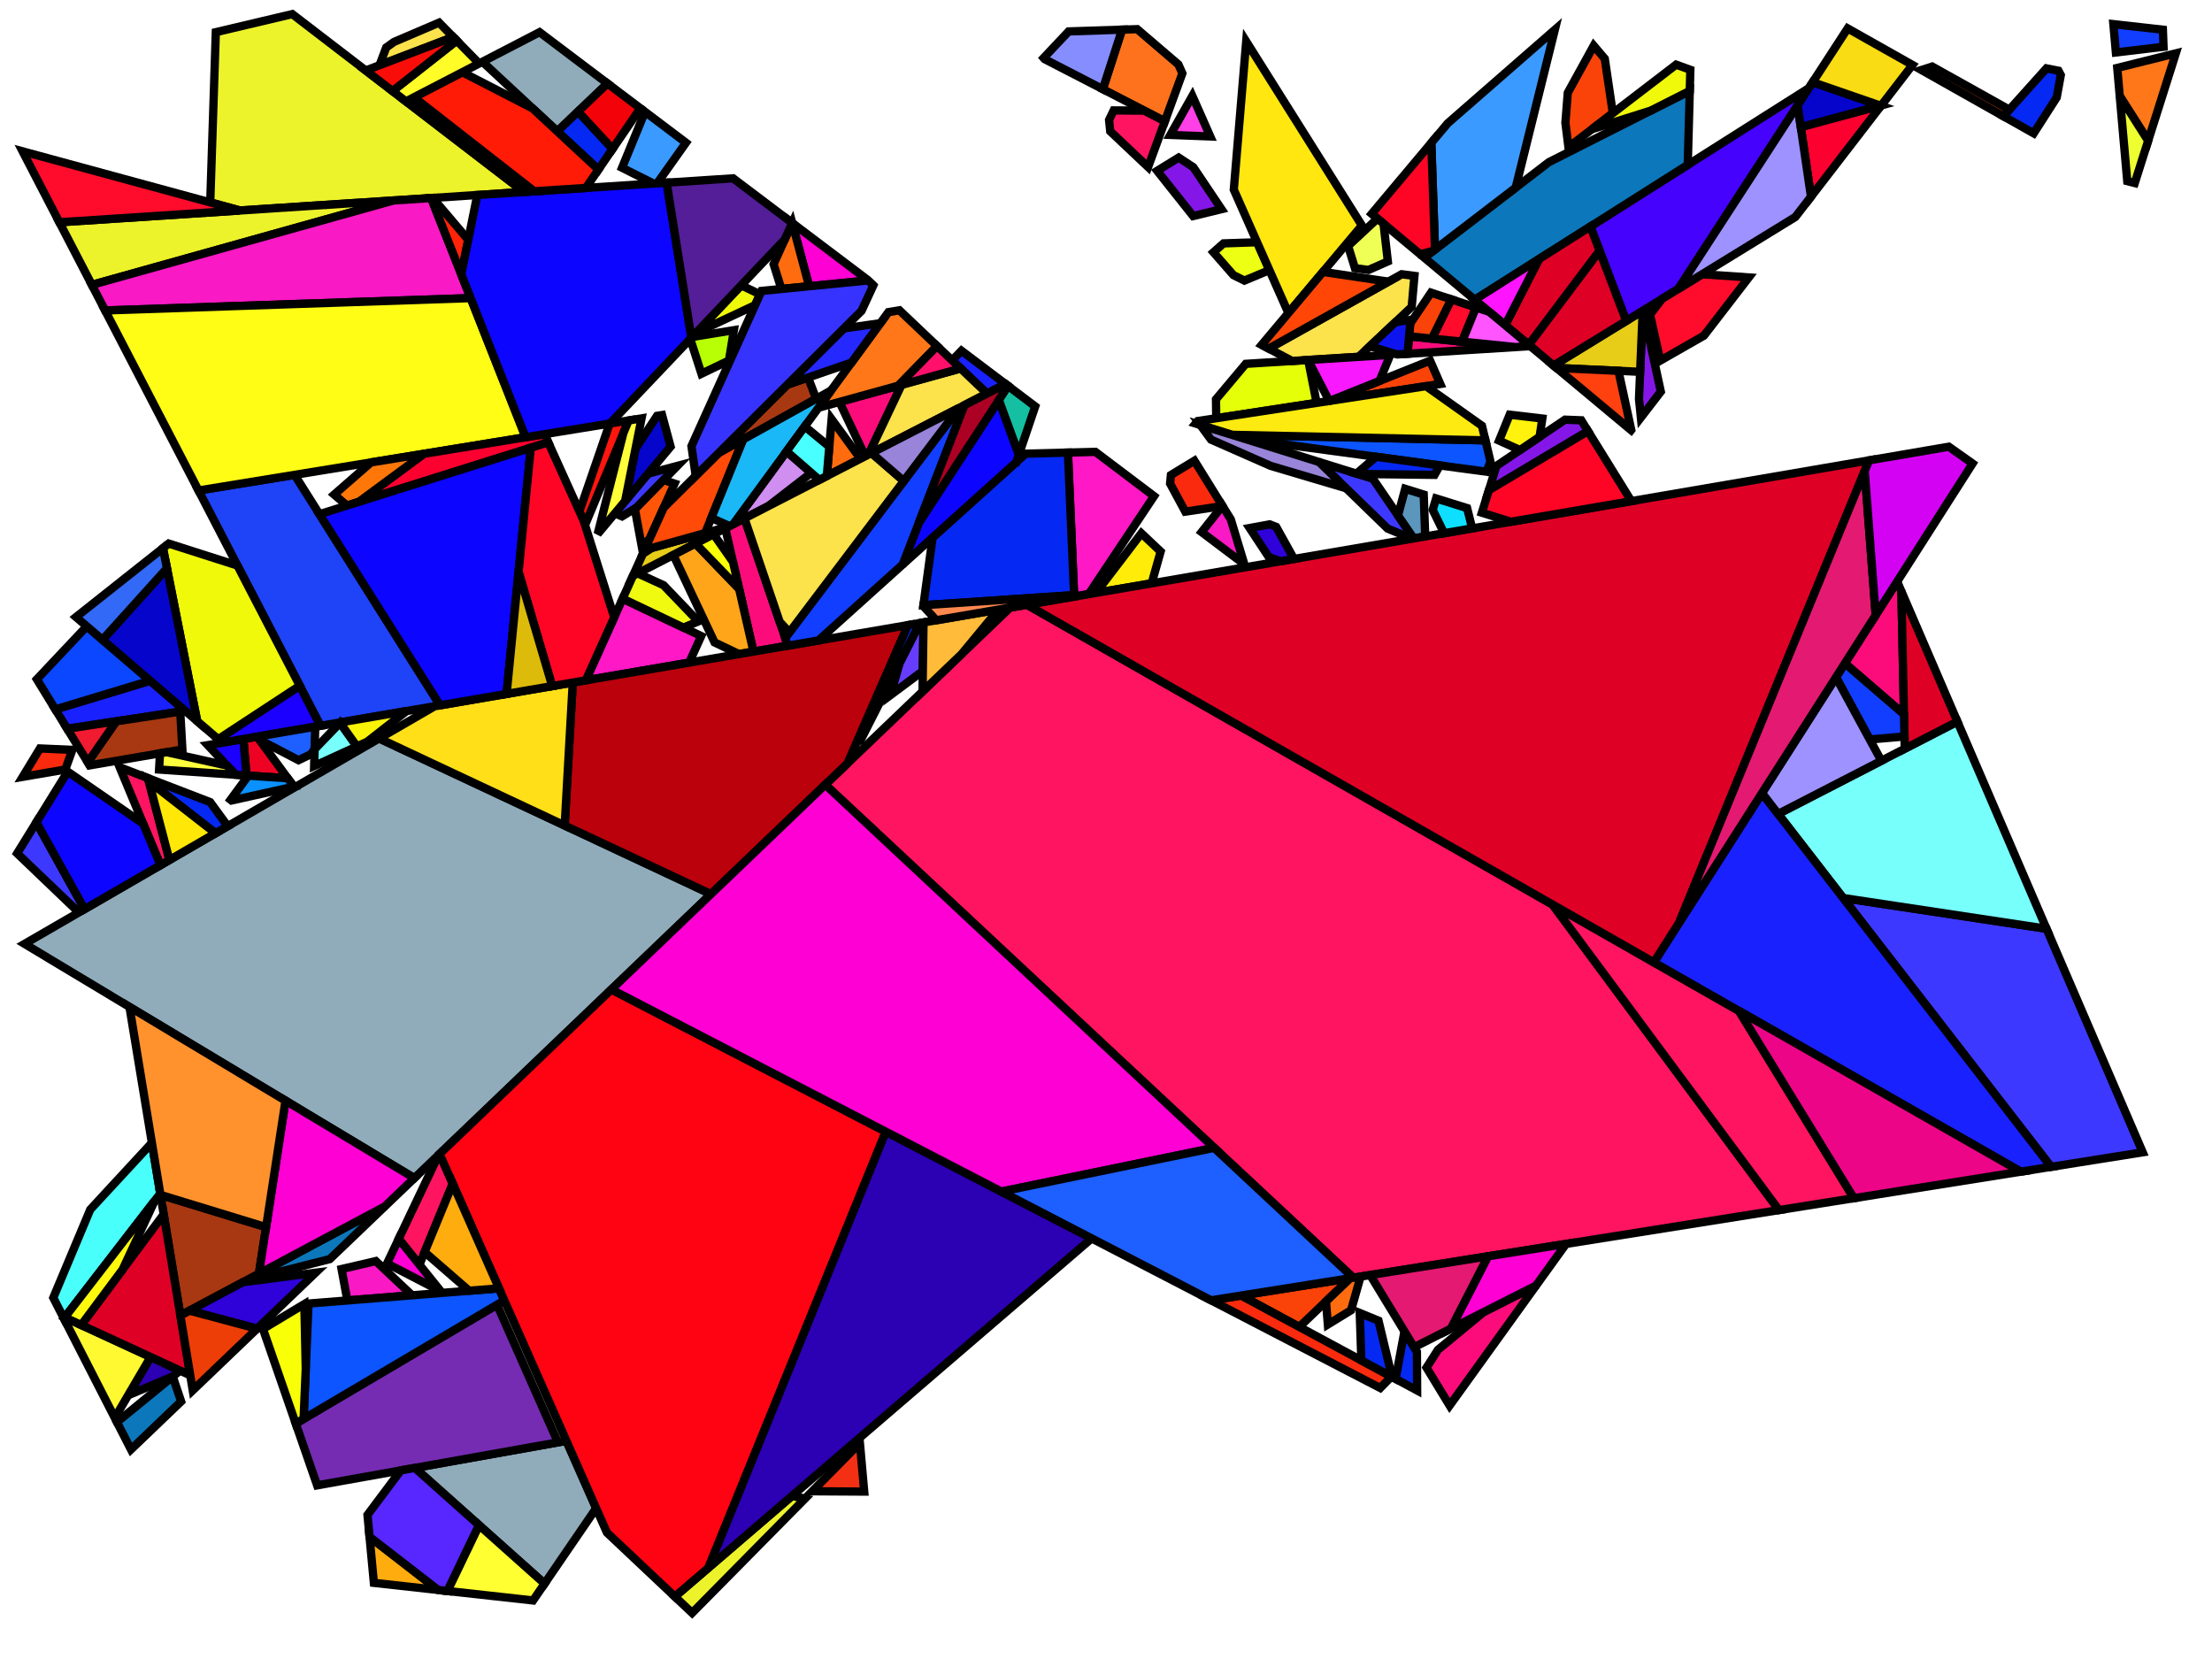 <?xml version="1.0" encoding="iso-8859-1" standalone="no"?>
<!DOCTYPE svg PUBLIC "-//W3C//DTD SVG 1.0//EN" "http://www.w3.org/TR/2001/REC-SVG-20010904/DTD/svg10.dtd">
<svg xmlns="http://www.w3.org/2000/svg" width="800" height="600">
<path style="fill:rgb(0, 0, 0);fill-opacity:0.0;fill-rule:evenodd;stroke:rgb(0, 0, 0);stroke-width:0.0;" d="M 0, 600 L 800, 600 L 800, 0 L 0, 0 z "/>
<path style="fill:rgb(228, 255, 8);fill-opacity:1.0;fill-rule:evenodd;stroke:rgb(0, 0, 0);stroke-width:3.0;" d="M 473.125, 130.279 L 476.188, 145.702 L 439.864, 151.255 L 439.78, 144.412 L 450.544, 131.59 L 473.079, 130.188 z "/>
<path style="fill:rgb(61, 56, 255);fill-opacity:1.0;fill-rule:evenodd;stroke:rgb(0, 0, 0);stroke-width:3.0;" d="M 230.309, 183.492 L 224.97, 186.756 L 222.38, 185.664 L 234.369, 171.309 L 244.967, 168.499 z "/>
<path style="fill:rgb(61, 56, 255);fill-opacity:1.0;fill-rule:evenodd;stroke:rgb(0, 0, 0);stroke-width:3.0;" d="M 740.153, 335.893 L 774.932, 416.741 L 741.794, 422.006 L 666.601, 324.776 z "/>
<path style="fill:rgb(61, 56, 255);fill-opacity:1.0;fill-rule:evenodd;stroke:rgb(0, 0, 0);stroke-width:3.0;" d="M 30.576, 328.802 L 28.521, 329.992 L 6.201, 308.64 L 13.157, 297.383 z "/>
<path style="fill:rgb(61, 56, 255);fill-opacity:1.0;fill-rule:evenodd;stroke:rgb(0, 0, 0);stroke-width:3.0;" d="M 496.519, 173.148 L 511.283, 194.726 L 510.723, 194.822 L 501.895, 191.201 L 477.041, 167.08 z "/>
<path style="fill:rgb(144, 172, 187);fill-opacity:1.0;fill-rule:evenodd;stroke:rgb(0, 0, 0);stroke-width:3.0;" d="M 219.705, 30.184 L 201.558, 47.506 L 174.483, 22.339 L 195.14, 11.636 z "/>
<path style="fill:rgb(144, 172, 187);fill-opacity:1.0;fill-rule:evenodd;stroke:rgb(0, 0, 0);stroke-width:3.0;" d="M 215.612, 545.476 L 196.949, 572.75 L 150.04, 530.884 L 204.843, 521.104 z "/>
<path style="fill:rgb(144, 172, 187);fill-opacity:1.0;fill-rule:evenodd;stroke:rgb(0, 0, 0);stroke-width:3.0;" d="M 257.124, 323.367 L 149.857, 426.08 L 8.889, 341.369 L 137.108, 267.07 z "/>
<path style="fill:rgb(252, 12, 123);fill-opacity:1.0;fill-rule:evenodd;stroke:rgb(0, 0, 0);stroke-width:3.0;" d="M 687.658, 213.861 L 688.61, 258.368 L 667.226, 239.911 L 686.134, 210.32 z "/>
<path style="fill:rgb(252, 12, 123);fill-opacity:1.0;fill-rule:evenodd;stroke:rgb(0, 0, 0);stroke-width:3.0;" d="M 548.156, 125.519 L 509.055, 127.951 L 509.615, 121.634 z "/>
<path style="fill:rgb(252, 12, 123);fill-opacity:1.0;fill-rule:evenodd;stroke:rgb(0, 0, 0);stroke-width:3.0;" d="M 314.114, 164.388 L 312.907, 165.009 L 303.594, 145.365 L 326.078, 139.156 z "/>
<path style="fill:rgb(252, 12, 123);fill-opacity:1.0;fill-rule:evenodd;stroke:rgb(0, 0, 0);stroke-width:3.0;" d="M 524.276, 508.33 L 515.928, 494.617 L 520.06, 488.162 L 536.61, 474.513 L 555.517, 464.952 z "/>
<path style="fill:rgb(252, 12, 123);fill-opacity:1.0;fill-rule:evenodd;stroke:rgb(0, 0, 0);stroke-width:3.0;" d="M 284.917, 233.526 L 272.497, 235.654 L 262.312, 191.051 L 269.249, 187.48 z "/>
<path style="fill:rgb(237, 2, 35);fill-opacity:1.0;fill-rule:evenodd;stroke:rgb(0, 0, 0);stroke-width:3.0;" d="M 104.076, 281.491 L 89.151, 280.471 L 88.016, 267.275 L 92.994, 266.421 z "/>
<path style="fill:rgb(237, 243, 43);fill-opacity:1.0;fill-rule:evenodd;stroke:rgb(0, 0, 0);stroke-width:3.0;" d="M 291.134, 541.996 L 250.322, 583.339 L 244.072, 577.447 L 286.441, 541.031 z "/>
<path style="fill:rgb(237, 243, 43);fill-opacity:1.0;fill-rule:evenodd;stroke:rgb(0, 0, 0);stroke-width:3.0;" d="M 189.518, 69.425 L 86.771, 76.124 L 76.036, 73.203 L 78.053, 11.634 L 105.703, 5.099 z "/>
<path style="fill:rgb(237, 243, 43);fill-opacity:1.0;fill-rule:evenodd;stroke:rgb(0, 0, 0);stroke-width:3.0;" d="M 33.215, 103.022 L 21.469, 80.381 L 142.313, 72.503 z "/>
<path style="fill:rgb(27, 0, 255);fill-opacity:1.0;fill-rule:evenodd;stroke:rgb(0, 0, 0);stroke-width:3.0;" d="M 89.151, 280.471 L 85.218, 280.202 L 75.145, 269.481 L 88.016, 267.275 z "/>
<path style="fill:rgb(27, 0, 255);fill-opacity:1.0;fill-rule:evenodd;stroke:rgb(0, 0, 0);stroke-width:3.0;" d="M 115.942, 262.488 L 80.373, 268.585 L 78.926, 267.342 L 108.425, 247.998 z "/>
<path style="fill:rgb(132, 23, 231);fill-opacity:1.0;fill-rule:evenodd;stroke:rgb(0, 0, 0);stroke-width:3.0;" d="M 571.895, 152.01 L 574.319, 155.925 L 538.48, 177.279 L 541.216, 168.499 L 566.022, 151.777 z "/>
<path style="fill:rgb(132, 23, 231);fill-opacity:1.0;fill-rule:evenodd;stroke:rgb(0, 0, 0);stroke-width:3.0;" d="M 431.567, 60.465 L 441.761, 75.65 L 431.517, 78.139 L 418.514, 61.775 L 426.28, 56.996 z "/>
<path style="fill:rgb(132, 23, 231);fill-opacity:1.0;fill-rule:evenodd;stroke:rgb(0, 0, 0);stroke-width:3.0;" d="M 600.654, 141.637 L 593.449, 150.99 L 592.764, 144.261 L 594.106, 112.386 L 594.281, 112.279 z "/>
<path style="fill:rgb(31, 67, 246);fill-opacity:1.0;fill-rule:evenodd;stroke:rgb(0, 0, 0);stroke-width:3.0;" d="M 159.141, 255.084 L 115.942, 262.488 L 71.796, 177.391 L 106.546, 171.735 z "/>
<path style="fill:rgb(255, 119, 24);fill-opacity:1.0;fill-rule:evenodd;stroke:rgb(0, 0, 0);stroke-width:3.0;" d="M 338.891, 125.146 L 324.878, 139.488 L 296.007, 147.46 L 321.31, 112.886 L 325.289, 112.221 z "/>
<path style="fill:rgb(255, 119, 24);fill-opacity:1.0;fill-rule:evenodd;stroke:rgb(0, 0, 0);stroke-width:3.0;" d="M 776.907, 50.91 L 766.633, 34.743 L 765.733, 24.565 L 786.912, 19.293 z "/>
<path style="fill:rgb(249, 67, 9);fill-opacity:1.0;fill-rule:evenodd;stroke:rgb(0, 0, 0);stroke-width:3.0;" d="M 520.892, 138.868 L 480.946, 144.975 L 517.21, 130.436 z "/>
<path style="fill:rgb(249, 67, 9);fill-opacity:1.0;fill-rule:evenodd;stroke:rgb(0, 0, 0);stroke-width:3.0;" d="M 580.39, 21.233 L 583.295, 40.932 L 567.254, 53.228 L 566.149, 44.41 L 567.01, 33.558 L 576.387, 16.526 z "/>
<path style="fill:rgb(249, 67, 9);fill-opacity:1.0;fill-rule:evenodd;stroke:rgb(0, 0, 0);stroke-width:3.0;" d="M 524.912, 108.274 L 517.915, 122.471 L 509.615, 121.634 L 510.024, 117.025 L 517.549, 105.842 z "/>
<path style="fill:rgb(249, 67, 9);fill-opacity:1.0;fill-rule:evenodd;stroke:rgb(0, 0, 0);stroke-width:3.0;" d="M 469.908, 479.901 L 448.859, 468.549 L 488.34, 462.276 z "/>
<path style="fill:rgb(249, 25, 197);fill-opacity:1.0;fill-rule:evenodd;stroke:rgb(0, 0, 0);stroke-width:3.0;" d="M 170.225, 107.814 L 38.02, 112.285 L 33.215, 103.022 L 142.313, 72.503 L 155.924, 71.615 z "/>
<path style="fill:rgb(249, 25, 197);fill-opacity:1.0;fill-rule:evenodd;stroke:rgb(0, 0, 0);stroke-width:3.0;" d="M 149.034, 468.456 L 125.623, 470.327 L 123.533, 458.97 L 135.909, 456.081 z "/>
<path style="fill:rgb(249, 25, 197);fill-opacity:1.0;fill-rule:evenodd;stroke:rgb(0, 0, 0);stroke-width:3.0;" d="M 445.143, 187.855 L 450.052, 204.111 L 434.585, 192.432 L 442.095, 182.944 z "/>
<path style="fill:rgb(231, 204, 24);fill-opacity:1.0;fill-rule:evenodd;stroke:rgb(0, 0, 0);stroke-width:3.0;" d="M 228.917, 208.24 L 232.512, 200.274 L 235.711, 198.176 L 263.547, 190.415 z "/>
<path style="fill:rgb(231, 204, 24);fill-opacity:1.0;fill-rule:evenodd;stroke:rgb(0, 0, 0);stroke-width:3.0;" d="M 593.176, 134.477 L 562.933, 133.077 L 561.867, 132.187 L 594.106, 112.386 z "/>
<path style="fill:rgb(255, 243, 13);fill-opacity:1.0;fill-rule:evenodd;stroke:rgb(0, 0, 0);stroke-width:3.0;" d="M 557.8, 151.371 L 556.818, 157.981 L 549.723, 162.764 L 542.169, 159.349 L 545.996, 149.982 z "/>
<path style="fill:rgb(255, 237, 9);fill-opacity:1.0;fill-rule:evenodd;stroke:rgb(0, 0, 0);stroke-width:3.0;" d="M 419.768, 199.465 L 416.51, 210.97 L 396.37, 214.422 L 412.79, 192.881 z "/>
<path style="fill:rgb(69, 2, 252);fill-opacity:1.0;fill-rule:evenodd;stroke:rgb(0, 0, 0);stroke-width:3.0;" d="M 607.002, 104.466 L 588.14, 116.05 L 575.189, 81.921 L 654.185, 31.88 z "/>
<path style="fill:rgb(255, 65, 15);fill-opacity:1.0;fill-rule:evenodd;stroke:rgb(0, 0, 0);stroke-width:3.0;" d="M 585.326, 134.114 L 589.968, 155.508 L 589.913, 155.579 L 562.933, 133.077 z "/>
<path style="fill:rgb(255, 24, 197);fill-opacity:1.0;fill-rule:evenodd;stroke:rgb(0, 0, 0);stroke-width:3.0;" d="M 417.372, 179.435 L 393.731, 214.875 L 388.489, 215.773 L 386.235, 163.683 L 396.169, 163.426 z "/>
<path style="fill:rgb(255, 24, 197);fill-opacity:1.0;fill-rule:evenodd;stroke:rgb(0, 0, 0);stroke-width:3.0;" d="M 253.6, 230.039 L 249.245, 239.64 L 211.85, 246.049 L 225.183, 216.51 z "/>
<path style="fill:rgb(255, 252, 21);fill-opacity:1.0;fill-rule:evenodd;stroke:rgb(0, 0, 0);stroke-width:3.0;" d="M 190.104, 158.135 L 71.796, 177.391 L 38.02, 112.285 L 170.225, 107.814 z "/>
<path style="fill:rgb(12, 119, 187);fill-opacity:1.0;fill-rule:evenodd;stroke:rgb(0, 0, 0);stroke-width:3.0;" d="M 119.268, 455.371 L 89.242, 462.974 L 139.146, 436.337 z "/>
<path style="fill:rgb(12, 119, 187);fill-opacity:1.0;fill-rule:evenodd;stroke:rgb(0, 0, 0);stroke-width:3.0;" d="M 65.504, 506.854 L 47.365, 524.223 L 42.3, 514.331 L 62.476, 497.841 z "/>
<path style="fill:rgb(12, 119, 187);fill-opacity:1.0;fill-rule:evenodd;stroke:rgb(0, 0, 0);stroke-width:3.0;" d="M 610.394, 59.62 L 533.364, 108.415 L 515.116, 93.195 L 560.221, 58.62 L 611.125, 32.867 z "/>
<path style="fill:rgb(117, 44, 179);fill-opacity:1.0;fill-rule:evenodd;stroke:rgb(0, 0, 0);stroke-width:3.0;" d="M 201.808, 521.646 L 114.697, 537.192 L 106.954, 514.84 L 179.766, 471.869 z "/>
<path style="fill:rgb(255, 165, 26);fill-opacity:1.0;fill-rule:evenodd;stroke:rgb(0, 0, 0);stroke-width:3.0;" d="M 267.317, 212.97 L 272.497, 235.654 L 267.274, 236.55 L 258.44, 232.344 L 243.526, 200.72 L 251.55, 196.59 z "/>
<path style="fill:rgb(12, 85, 255);fill-opacity:1.0;fill-rule:evenodd;stroke:rgb(0, 0, 0);stroke-width:3.0;" d="M 537.225, 159.26 L 539.055, 166.969 L 537.572, 170.599 L 450.604, 158.846 L 445.51, 157.259 z "/>
<path style="fill:rgb(12, 85, 255);fill-opacity:1.0;fill-rule:evenodd;stroke:rgb(0, 0, 0);stroke-width:3.0;" d="M 182.401, 470.314 L 109.801, 513.16 L 111.579, 471.45 L 180.469, 465.944 z "/>
<path style="fill:rgb(255, 85, 9);fill-opacity:1.0;fill-rule:evenodd;stroke:rgb(0, 0, 0);stroke-width:3.0;" d="M 243.965, 174.901 L 234.904, 194.975 L 232.049, 197.339 L 229.628, 184.189 L 239.976, 173.604 z "/>
<path style="fill:rgb(119, 255, 252);fill-opacity:1.0;fill-rule:evenodd;stroke:rgb(0, 0, 0);stroke-width:3.0;" d="M 740.153, 335.893 L 666.601, 324.776 L 643.088, 294.372 L 707.925, 260.975 z "/>
<path style="fill:rgb(119, 255, 252);fill-opacity:1.0;fill-rule:evenodd;stroke:rgb(0, 0, 0);stroke-width:3.0;" d="M 129.086, 269.96 L 113.615, 277.031 L 113.784, 270.974 L 122.998, 261.399 z "/>
<path style="fill:rgb(249, 243, 7);fill-opacity:1.0;fill-rule:evenodd;stroke:rgb(0, 0, 0);stroke-width:3.0;" d="M 132.766, 268.278 L 129.086, 269.96 L 122.998, 261.399 L 123.137, 261.255 L 147.052, 257.156 z "/>
<path style="fill:rgb(255, 20, 97);fill-opacity:1.0;fill-rule:evenodd;stroke:rgb(0, 0, 0);stroke-width:3.0;" d="M 561.517, 327.158 L 643.388, 437.642 L 489.414, 462.106 L 298.461, 283.784 L 365.343, 219.74 L 371.403, 218.702 z "/>
<path style="fill:rgb(255, 20, 97);fill-opacity:1.0;fill-rule:evenodd;stroke:rgb(0, 0, 0);stroke-width:3.0;" d="M 163.744, 428.092 L 151.694, 457.391 L 144.2, 448.066 L 158.605, 417.704 L 158.99, 417.335 z "/>
<path style="fill:rgb(255, 20, 97);fill-opacity:1.0;fill-rule:evenodd;stroke:rgb(0, 0, 0);stroke-width:3.0;" d="M 628.943, 365.623 L 670.477, 433.338 L 643.388, 437.642 L 561.517, 327.158 z "/>
<path style="fill:rgb(255, 20, 97);fill-opacity:1.0;fill-rule:evenodd;stroke:rgb(0, 0, 0);stroke-width:3.0;" d="M 413.906, 40.015 L 421.293, 43.826 L 415.227, 60.416 L 401.537, 47.49 L 401.113, 43.377 L 402.774, 39.931 z "/>
<path style="fill:rgb(255, 20, 97);fill-opacity:1.0;fill-rule:evenodd;stroke:rgb(0, 0, 0);stroke-width:3.0;" d="M 53.528, 281.431 L 61.266, 311.018 L 58.044, 312.885 L 43.265, 277.474 z "/>
<path style="fill:rgb(249, 42, 13);fill-opacity:1.0;fill-rule:evenodd;stroke:rgb(0, 0, 0);stroke-width:3.0;" d="M 501.99, 497.203 L 502.149, 498.955 L 499.182, 501.983 L 438.008, 470.273 L 448.859, 468.549 z "/>
<path style="fill:rgb(249, 42, 13);fill-opacity:1.0;fill-rule:evenodd;stroke:rgb(0, 0, 0);stroke-width:3.0;" d="M 442.095, 182.944 L 442.022, 183.037 L 428.675, 185.041 L 423.182, 174.875 L 423.476, 171.792 L 431.972, 166.63 z "/>
<path style="fill:rgb(249, 42, 13);fill-opacity:1.0;fill-rule:evenodd;stroke:rgb(0, 0, 0);stroke-width:3.0;" d="M 26.167, 271.208 L 23.61, 278.314 L 8.207, 280.954 L 14.451, 270.685 z "/>
<path style="fill:rgb(25, 33, 255);fill-opacity:1.0;fill-rule:evenodd;stroke:rgb(0, 0, 0);stroke-width:3.0;" d="M 741.794, 422.006 L 730.831, 423.748 L 598.129, 348.044 L 637.249, 286.822 z "/>
<path style="fill:rgb(25, 33, 255);fill-opacity:1.0;fill-rule:evenodd;stroke:rgb(0, 0, 0);stroke-width:3.0;" d="M 363.665, 138.883 L 356.973, 142.327 L 344.35, 130.333 L 347.725, 126.848 z "/>
<path style="fill:rgb(25, 33, 255);fill-opacity:1.0;fill-rule:evenodd;stroke:rgb(0, 0, 0);stroke-width:3.0;" d="M 66.985, 257.085 L 24.31, 263.561 L 20.011, 256.551 L 54.302, 246.192 z "/>
<path style="fill:rgb(6, 40, 243);fill-opacity:1.0;fill-rule:evenodd;stroke:rgb(0, 0, 0);stroke-width:3.0;" d="M 520.749, 168.326 L 518.834, 171.736 L 490.926, 171.406 L 490.589, 171.301 L 497.66, 165.205 z "/>
<path style="fill:rgb(6, 40, 243);fill-opacity:1.0;fill-rule:evenodd;stroke:rgb(0, 0, 0);stroke-width:3.0;" d="M 512.445, 488.896 L 512.53, 502.888 L 504.739, 498.686 L 507.945, 481.505 z "/>
<path style="fill:rgb(6, 40, 243);fill-opacity:1.0;fill-rule:evenodd;stroke:rgb(0, 0, 0);stroke-width:3.0;" d="M 744.465, 25.578 L 745.313, 27.151 L 743.841, 35.229 L 735.514, 48.219 L 724.574, 42.049 L 740.135, 24.724 z "/>
<path style="fill:rgb(6, 40, 243);fill-opacity:1.0;fill-rule:evenodd;stroke:rgb(0, 0, 0);stroke-width:3.0;" d="M 498.546, 477.639 L 503.44, 497.985 L 492.356, 492.007 L 491.773, 474.857 z "/>
<path style="fill:rgb(6, 40, 243);fill-opacity:1.0;fill-rule:evenodd;stroke:rgb(0, 0, 0);stroke-width:3.0;" d="M 221.539, 53.85 L 216.428, 61.329 L 201.558, 47.506 L 209.052, 40.353 z "/>
<path style="fill:rgb(6, 40, 243);fill-opacity:1.0;fill-rule:evenodd;stroke:rgb(0, 0, 0);stroke-width:3.0;" d="M 76.003, 290.095 L 82.365, 298.792 L 77.953, 301.348 L 53.823, 282.559 L 53.528, 281.431 z "/>
<path style="fill:rgb(6, 40, 243);fill-opacity:1.0;fill-rule:evenodd;stroke:rgb(0, 0, 0);stroke-width:3.0;" d="M 388.466, 215.241 L 333.965, 218.878 L 337.289, 194.409 L 370.952, 164.078 L 386.235, 163.683 z "/>
<path style="fill:rgb(6, 40, 243);fill-opacity:1.0;fill-rule:evenodd;stroke:rgb(0, 0, 0);stroke-width:3.0;" d="M 311.199, 267.815 L 309.937, 268.193 L 328.328, 226.085 L 332.751, 225.327 z "/>
<path style="fill:rgb(187, 1, 11);fill-opacity:1.0;fill-rule:evenodd;stroke:rgb(0, 0, 0);stroke-width:3.0;" d="M 306.483, 276.102 L 257.124, 323.367 L 204.222, 298.551 L 207.147, 246.856 L 328.328, 226.085 z "/>
<path style="fill:rgb(255, 223, 24);fill-opacity:1.0;fill-rule:evenodd;stroke:rgb(0, 0, 0);stroke-width:3.0;" d="M 204.222, 298.551 L 137.108, 267.07 L 157.227, 255.412 L 207.147, 246.856 z "/>
<path style="fill:rgb(252, 0, 48);fill-opacity:1.0;fill-rule:evenodd;stroke:rgb(0, 0, 0);stroke-width:3.0;" d="M 680.28, 38.28 L 654.967, 71.137 L 651.276, 45.952 L 680.056, 38.202 z "/>
<path style="fill:rgb(252, 0, 48);fill-opacity:1.0;fill-rule:evenodd;stroke:rgb(0, 0, 0);stroke-width:3.0;" d="M 198.277, 159.962 L 129.775, 181.489 L 153.314, 164.123 L 196.95, 157.021 z "/>
<path style="fill:rgb(255, 119, 9);fill-opacity:1.0;fill-rule:evenodd;stroke:rgb(0, 0, 0);stroke-width:3.0;" d="M 129.775, 181.489 L 125.501, 182.832 L 120.851, 178.873 L 134.173, 167.238 L 153.314, 164.123 z "/>
<path style="fill:rgb(237, 255, 48);fill-opacity:1.0;fill-rule:evenodd;stroke:rgb(0, 0, 0);stroke-width:3.0;" d="M 776.907, 50.91 L 772.068, 66.203 L 769.353, 65.512 L 766.633, 34.743 z "/>
<path style="fill:rgb(255, 35, 9);fill-opacity:1.0;fill-rule:evenodd;stroke:rgb(0, 0, 0);stroke-width:3.0;" d="M 169.35, 86.728 L 166.83, 99.22 L 155.924, 71.615 L 156.482, 71.579 z "/>
<path style="fill:rgb(240, 249, 10);fill-opacity:1.0;fill-rule:evenodd;stroke:rgb(0, 0, 0);stroke-width:3.0;" d="M 85.875, 204.531 L 108.425, 247.998 L 78.926, 267.342 L 71.322, 260.811 L 58.935, 198.247 L 61.029, 196.589 z "/>
<path style="fill:rgb(240, 249, 10);fill-opacity:1.0;fill-rule:evenodd;stroke:rgb(0, 0, 0);stroke-width:3.0;" d="M 611.333, 25.247 L 611.125, 32.867 L 597.029, 39.998 L 575.736, 46.726 L 606.186, 23.385 z "/>
<path style="fill:rgb(240, 249, 10);fill-opacity:1.0;fill-rule:evenodd;stroke:rgb(0, 0, 0);stroke-width:3.0;" d="M 274.867, 106.442 L 273.1, 110.355 L 254.958, 118.873 L 253.117, 118.935 L 268.065, 103.193 z "/>
<path style="fill:rgb(10, 71, 255);fill-opacity:1.0;fill-rule:evenodd;stroke:rgb(0, 0, 0);stroke-width:3.0;" d="M 54.302, 246.192 L 20.011, 256.551 L 13.332, 245.662 L 31.387, 226.509 z "/>
<path style="fill:rgb(72, 255, 252);fill-opacity:1.0;fill-rule:evenodd;stroke:rgb(0, 0, 0);stroke-width:3.0;" d="M 57.962, 431.681 L 23.109, 476.85 L 19.27, 469.351 L 32.66, 437.428 L 54.934, 413.324 z "/>
<path style="fill:rgb(44, 0, 179);fill-opacity:1.0;fill-rule:evenodd;stroke:rgb(0, 0, 0);stroke-width:3.0;" d="M 65.104, 495.693 L 62.518, 497.806 L 46.338, 504.622 L 54.464, 490.781 z "/>
<path style="fill:rgb(44, 0, 179);fill-opacity:1.0;fill-rule:evenodd;stroke:rgb(0, 0, 0);stroke-width:3.0;" d="M 394.816, 447.884 L 256.113, 567.097 L 320.322, 409.269 z "/>
<path style="fill:rgb(255, 3, 19);fill-opacity:1.0;fill-rule:evenodd;stroke:rgb(0, 0, 0);stroke-width:3.0;" d="M 320.322, 409.269 L 256.113, 567.097 L 244.072, 577.447 L 219.504, 554.284 L 158.99, 417.335 L 221.117, 357.845 z "/>
<path style="fill:rgb(255, 249, 50);fill-opacity:1.0;fill-rule:evenodd;stroke:rgb(0, 0, 0);stroke-width:3.0;" d="M 54.464, 490.781 L 41.526, 512.819 L 23.109, 476.85 L 23.418, 476.449 z "/>
<path style="fill:rgb(91, 150, 189);fill-opacity:1.0;fill-rule:evenodd;stroke:rgb(0, 0, 0);stroke-width:3.0;" d="M 514.907, 178.875 L 515.451, 194.012 L 511.283, 194.726 L 505.611, 186.436 L 508.2, 176.786 z "/>
<path style="fill:rgb(168, 56, 17);fill-opacity:1.0;fill-rule:evenodd;stroke:rgb(0, 0, 0);stroke-width:3.0;" d="M 292.618, 137.519 L 295.187, 144.216 L 259.853, 163.888 L 284.744, 139.123 L 291.619, 136.757 z "/>
<path style="fill:rgb(168, 56, 17);fill-opacity:1.0;fill-rule:evenodd;stroke:rgb(0, 0, 0);stroke-width:3.0;" d="M 96.236, 443.823 L 93.657, 460.617 L 65.239, 475.786 L 58.04, 432.151 z "/>
<path style="fill:rgb(168, 56, 17);fill-opacity:1.0;fill-rule:evenodd;stroke:rgb(0, 0, 0);stroke-width:3.0;" d="M 65.961, 271.055 L 32.432, 276.802 L 31.752, 275.692 L 42.041, 260.87 L 65.185, 257.358 z "/>
<path style="fill:rgb(240, 26, 49);fill-opacity:1.0;fill-rule:evenodd;stroke:rgb(0, 0, 0);stroke-width:3.0;" d="M 31.752, 275.692 L 24.31, 263.561 L 42.041, 260.87 z "/>
<path style="fill:rgb(252, 234, 16);fill-opacity:1.0;fill-rule:evenodd;stroke:rgb(0, 0, 0);stroke-width:3.0;" d="M 535.975, 153.997 L 537.225, 159.26 L 445.51, 157.259 L 432.417, 153.181 L 433.176, 152.277 L 515.739, 139.656 z "/>
<path style="fill:rgb(12, 5, 255);fill-opacity:1.0;fill-rule:evenodd;stroke:rgb(0, 0, 0);stroke-width:3.0;" d="M 250.052, 122.162 L 220.607, 153.17 L 190.104, 158.135 L 166.83, 99.22 L 172.618, 70.527 L 241.101, 66.063 z "/>
<path style="fill:rgb(12, 5, 255);fill-opacity:1.0;fill-rule:evenodd;stroke:rgb(0, 0, 0);stroke-width:3.0;" d="M 368.486, 164.424 L 367.571, 167.124 L 326.46, 204.166 L 332.302, 189.091 L 361.256, 144.682 z "/>
<path style="fill:rgb(12, 5, 255);fill-opacity:1.0;fill-rule:evenodd;stroke:rgb(0, 0, 0);stroke-width:3.0;" d="M 51.795, 297.912 L 58.044, 312.885 L 30.576, 328.802 L 13.157, 297.383 L 24.472, 279.072 z "/>
<path style="fill:rgb(12, 5, 255);fill-opacity:1.0;fill-rule:evenodd;stroke:rgb(0, 0, 0);stroke-width:3.0;" d="M 183.22, 250.957 L 159.141, 255.084 L 115.527, 185.967 L 191.964, 161.946 z "/>
<path style="fill:rgb(255, 0, 212);fill-opacity:1.0;fill-rule:evenodd;stroke:rgb(0, 0, 0);stroke-width:3.0;" d="M 313.427, 100.951 L 313.935, 101.433 L 292.638, 103.526 L 286.517, 80.632 L 286.517, 80.632 z "/>
<path style="fill:rgb(255, 0, 212);fill-opacity:1.0;fill-rule:evenodd;stroke:rgb(0, 0, 0);stroke-width:3.0;" d="M 149.857, 426.08 L 139.146, 436.337 L 93.657, 460.617 L 103.261, 398.079 z "/>
<path style="fill:rgb(255, 0, 212);fill-opacity:1.0;fill-rule:evenodd;stroke:rgb(0, 0, 0);stroke-width:3.0;" d="M 439.114, 415.133 L 362.16, 430.956 L 221.117, 357.845 L 298.461, 283.784 z "/>
<path style="fill:rgb(255, 0, 212);fill-opacity:1.0;fill-rule:evenodd;stroke:rgb(0, 0, 0);stroke-width:3.0;" d="M 555.517, 464.952 L 524.715, 480.528 L 538.152, 454.362 L 566.373, 449.878 z "/>
<path style="fill:rgb(255, 0, 212);fill-opacity:1.0;fill-rule:evenodd;stroke:rgb(0, 0, 0);stroke-width:3.0;" d="M 159.457, 467.049 L 139.981, 456.958 L 144.2, 448.066 z "/>
<path style="fill:rgb(30, 95, 255);fill-opacity:1.0;fill-rule:evenodd;stroke:rgb(0, 0, 0);stroke-width:3.0;" d="M 489.414, 462.106 L 438.008, 470.273 L 362.16, 430.956 L 439.114, 415.133 z "/>
<path style="fill:rgb(30, 95, 255);fill-opacity:1.0;fill-rule:evenodd;stroke:rgb(0, 0, 0);stroke-width:3.0;" d="M 113.79, 270.754 L 112.572, 272.704 L 107.955, 274.929 L 93.798, 267.514 L 92.994, 266.421 L 114.012, 262.819 z "/>
<path style="fill:rgb(223, 0, 38);fill-opacity:1.0;fill-rule:evenodd;stroke:rgb(0, 0, 0);stroke-width:3.0;" d="M 68.805, 497.402 L 29.391, 479.207 L 59.201, 439.186 z "/>
<path style="fill:rgb(223, 0, 38);fill-opacity:1.0;fill-rule:evenodd;stroke:rgb(0, 0, 0);stroke-width:3.0;" d="M 707.925, 260.975 L 688.876, 270.787 L 687.658, 213.861 z "/>
<path style="fill:rgb(223, 0, 38);fill-opacity:1.0;fill-rule:evenodd;stroke:rgb(0, 0, 0);stroke-width:3.0;" d="M 578.522, 90.704 L 552.916, 124.722 L 544.362, 117.587 L 556.625, 93.68 L 575.189, 81.921 z "/>
<path style="fill:rgb(223, 0, 38);fill-opacity:1.0;fill-rule:evenodd;stroke:rgb(0, 0, 0);stroke-width:3.0;" d="M 607.259, 333.757 L 598.129, 348.044 L 371.403, 218.702 L 675.959, 166.501 z "/>
<path style="fill:rgb(223, 0, 38);fill-opacity:1.0;fill-rule:evenodd;stroke:rgb(0, 0, 0);stroke-width:3.0;" d="M 588.14, 116.05 L 561.867, 132.187 L 552.916, 124.722 L 578.522, 90.704 z "/>
<path style="fill:rgb(18, 62, 255);fill-opacity:1.0;fill-rule:evenodd;stroke:rgb(0, 0, 0);stroke-width:3.0;" d="M 688.61, 258.368 L 688.781, 266.349 L 676.227, 267.44 L 664.005, 244.951 L 667.226, 239.911 z "/>
<path style="fill:rgb(18, 62, 255);fill-opacity:1.0;fill-rule:evenodd;stroke:rgb(0, 0, 0);stroke-width:3.0;" d="M 782.237, 10.738 L 782.473, 16.923 L 765.238, 18.969 L 764.333, 8.739 z "/>
<path style="fill:rgb(18, 62, 255);fill-opacity:1.0;fill-rule:evenodd;stroke:rgb(0, 0, 0);stroke-width:3.0;" d="M 326.46, 204.166 L 295.978, 231.63 L 284.917, 233.526 L 283.968, 230.737 L 346.842, 147.542 L 348.796, 146.536 z "/>
<path style="fill:rgb(255, 64, 231);fill-opacity:1.0;fill-rule:evenodd;stroke:rgb(0, 0, 0);stroke-width:3.0;" d="M 437.709, 49.356 L 423.265, 48.8 L 431.226, 34.703 z "/>
<path style="fill:rgb(255, 74, 8);fill-opacity:1.0;fill-rule:evenodd;stroke:rgb(0, 0, 0);stroke-width:3.0;" d="M 255.034, 192.789 L 233.135, 198.895 L 240.037, 183.603 L 259.853, 163.888 L 268.814, 158.899 z "/>
<path style="fill:rgb(14, 223, 255);fill-opacity:1.0;fill-rule:evenodd;stroke:rgb(0, 0, 0);stroke-width:3.0;" d="M 530.602, 183.764 L 532.436, 191.1 L 522.272, 192.843 L 518.161, 184.385 L 519.39, 180.272 z "/>
<path style="fill:rgb(37, 40, 255);fill-opacity:1.0;fill-rule:evenodd;stroke:rgb(0, 0, 0);stroke-width:3.0;" d="M 307.956, 131.133 L 284.744, 139.123 L 305.196, 118.775 L 318.379, 116.891 z "/>
<path style="fill:rgb(59, 154, 255);fill-opacity:1.0;fill-rule:evenodd;stroke:rgb(0, 0, 0);stroke-width:3.0;" d="M 248.085, 51.613 L 237.677, 66.286 L 236.335, 66.373 L 224.971, 60.672 L 233.273, 40.428 z "/>
<path style="fill:rgb(59, 154, 255);fill-opacity:1.0;fill-rule:evenodd;stroke:rgb(0, 0, 0);stroke-width:3.0;" d="M 548.207, 67.712 L 548.095, 67.915 L 518.983, 90.231 L 517.645, 51.666 L 523.602, 44.57 L 562.317, 10.77 z "/>
<path style="fill:rgb(207, 142, 240);fill-opacity:1.0;fill-rule:evenodd;stroke:rgb(0, 0, 0);stroke-width:3.0;" d="M 293.395, 171.021 L 277.831, 183.063 L 265.188, 189.57 L 284.459, 163.239 z "/>
<path style="fill:rgb(255, 12, 44);fill-opacity:1.0;fill-rule:evenodd;stroke:rgb(0, 0, 0);stroke-width:3.0;" d="M 632.475, 100.332 L 616.256, 121.384 L 600.466, 130.414 L 596.758, 113.769 L 601.112, 108.083 L 615.609, 99.179 z "/>
<path style="fill:rgb(255, 12, 44);fill-opacity:1.0;fill-rule:evenodd;stroke:rgb(0, 0, 0);stroke-width:3.0;" d="M 533.803, 111.21 L 528.782, 123.566 L 517.915, 122.471 L 524.912, 108.274 z "/>
<path style="fill:rgb(255, 12, 44);fill-opacity:1.0;fill-rule:evenodd;stroke:rgb(0, 0, 0);stroke-width:3.0;" d="M 86.771, 76.124 L 21.469, 80.381 L 8.165, 54.734 z "/>
<path style="fill:rgb(255, 249, 14);fill-opacity:1.0;fill-rule:evenodd;stroke:rgb(0, 0, 0);stroke-width:3.0;" d="M 44.356, 459.116 L 29.391, 479.207 L 23.418, 476.449 L 55.933, 434.311 z "/>
<path style="fill:rgb(255, 22, 14);fill-opacity:1.0;fill-rule:evenodd;stroke:rgb(0, 0, 0);stroke-width:3.0;" d="M 211.678, 189.66 L 209.564, 184.973 L 220.497, 153.188 L 227.353, 152.072 z "/>
<path style="fill:rgb(255, 94, 19);fill-opacity:1.0;fill-rule:evenodd;stroke:rgb(0, 0, 0);stroke-width:3.0;" d="M 726.714, 39.667 L 724.574, 42.049 L 694.906, 25.316 L 698.801, 24.073 z "/>
<path style="fill:rgb(255, 148, 159);fill-opacity:1.0;fill-rule:evenodd;stroke:rgb(0, 0, 0);stroke-width:3.0;" d="M 193.215, 69.184 L 189.518, 69.425 L 146.833, 36.665 L 149.7, 35.179 z "/>
<path style="fill:rgb(255, 108, 16);fill-opacity:1.0;fill-rule:evenodd;stroke:rgb(0, 0, 0);stroke-width:3.0;" d="M 488.629, 473.861 L 480.233, 479.008 L 479.558, 470.674 L 488.34, 462.276 L 492.084, 461.681 z "/>
<path style="fill:rgb(255, 108, 16);fill-opacity:1.0;fill-rule:evenodd;stroke:rgb(0, 0, 0);stroke-width:3.0;" d="M 311.185, 165.895 L 299.029, 172.152 L 300.767, 151.609 z "/>
<path style="fill:rgb(255, 108, 16);fill-opacity:1.0;fill-rule:evenodd;stroke:rgb(0, 0, 0);stroke-width:3.0;" d="M 292.638, 103.526 L 282.6, 104.512 L 279.788, 95.539 L 286.517, 80.632 z "/>
<path style="fill:rgb(255, 5, 37);fill-opacity:1.0;fill-rule:evenodd;stroke:rgb(0, 0, 0);stroke-width:3.0;" d="M 211.099, 188.376 L 222.135, 223.263 L 211.85, 246.049 L 199.712, 248.13 L 187.553, 206.852 L 191.964, 161.946 L 198.277, 159.962 z "/>
<path style="fill:rgb(255, 5, 37);fill-opacity:1.0;fill-rule:evenodd;stroke:rgb(0, 0, 0);stroke-width:3.0;" d="M 518.983, 90.231 L 518.387, 90.688 L 513.619, 91.947 L 496.096, 77.332 L 517.645, 51.666 z "/>
<path style="fill:rgb(255, 5, 37);fill-opacity:1.0;fill-rule:evenodd;stroke:rgb(0, 0, 0);stroke-width:3.0;" d="M 589.994, 181.235 L 546.446, 188.699 L 535.94, 185.427 L 538.48, 177.279 L 574.319, 155.925 z "/>
<path style="fill:rgb(252, 226, 75);fill-opacity:1.0;fill-rule:evenodd;stroke:rgb(0, 0, 0);stroke-width:3.0;" d="M 356.973, 142.327 L 314.114, 164.388 L 326.078, 139.156 L 347.431, 133.26 z "/>
<path style="fill:rgb(252, 226, 75);fill-opacity:1.0;fill-rule:evenodd;stroke:rgb(0, 0, 0);stroke-width:3.0;" d="M 326.87, 173.968 L 285.502, 228.707 L 281.967, 224.857 L 269.249, 187.48 L 315.184, 163.837 z "/>
<path style="fill:rgb(252, 226, 75);fill-opacity:1.0;fill-rule:evenodd;stroke:rgb(0, 0, 0);stroke-width:3.0;" d="M 511.553, 99.778 L 510.559, 110.983 L 491.362, 129.051 L 467.307, 130.547 L 458.844, 126.073 L 506.939, 99.181 z "/>
<path style="fill:rgb(252, 226, 75);fill-opacity:1.0;fill-rule:evenodd;stroke:rgb(0, 0, 0);stroke-width:3.0;" d="M 163.916, 13.401 L 137.262, 23.58 L 139.671, 17.184 L 142.512, 15.155 L 158.797, 8.186 z "/>
<path style="fill:rgb(237, 5, 136);fill-opacity:1.0;fill-rule:evenodd;stroke:rgb(0, 0, 0);stroke-width:3.0;" d="M 730.831, 423.748 L 670.477, 433.338 L 628.943, 365.623 z "/>
<path style="fill:rgb(255, 172, 14);fill-opacity:1.0;fill-rule:evenodd;stroke:rgb(0, 0, 0);stroke-width:3.0;" d="M 158.459, 575.03 L 135.22, 572.462 L 133.653, 555.812 z "/>
<path style="fill:rgb(255, 172, 14);fill-opacity:1.0;fill-rule:evenodd;stroke:rgb(0, 0, 0);stroke-width:3.0;" d="M 180.469, 465.944 L 169.649, 466.809 L 153.568, 452.833 L 163.744, 428.092 z "/>
<path style="fill:rgb(152, 132, 217);fill-opacity:1.0;fill-rule:evenodd;stroke:rgb(0, 0, 0);stroke-width:3.0;" d="M 326.87, 173.968 L 315.184, 163.837 L 346.842, 147.542 z "/>
<path style="fill:rgb(152, 132, 217);fill-opacity:1.0;fill-rule:evenodd;stroke:rgb(0, 0, 0);stroke-width:3.0;" d="M 477.041, 167.08 L 484.09, 173.922 L 484.886, 176.011 L 459.566, 168.498 L 437.983, 158.993 L 434.11, 153.708 z "/>
<path style="fill:rgb(255, 20, 255);fill-opacity:1.0;fill-rule:evenodd;stroke:rgb(0, 0, 0);stroke-width:3.0;" d="M 544.362, 117.587 L 533.364, 108.415 L 556.625, 93.68 z "/>
<path style="fill:rgb(157, 146, 255);fill-opacity:1.0;fill-rule:evenodd;stroke:rgb(0, 0, 0);stroke-width:3.0;" d="M 654.967, 71.137 L 649.31, 78.48 L 607.002, 104.466 L 650.128, 38.12 z "/>
<path style="fill:rgb(157, 146, 255);fill-opacity:1.0;fill-rule:evenodd;stroke:rgb(0, 0, 0);stroke-width:3.0;" d="M 680.414, 275.145 L 643.088, 294.372 L 637.249, 286.822 L 664.005, 244.951 z "/>
<path style="fill:rgb(26, 184, 246);fill-opacity:1.0;fill-rule:evenodd;stroke:rgb(0, 0, 0);stroke-width:3.0;" d="M 265.188, 189.57 L 263.842, 190.263 L 257.259, 187.316 L 268.814, 158.899 L 300.577, 141.215 z "/>
<path style="fill:rgb(220, 187, 10);fill-opacity:1.0;fill-rule:evenodd;stroke:rgb(0, 0, 0);stroke-width:3.0;" d="M 199.712, 248.13 L 183.22, 250.957 L 187.553, 206.852 z "/>
<path style="fill:rgb(6, 5, 204);fill-opacity:1.0;fill-rule:evenodd;stroke:rgb(0, 0, 0);stroke-width:3.0;" d="M 242.531, 161.536 L 226.071, 181.244 L 229.856, 162.207 L 237.621, 150.401 L 239.445, 150.104 z "/>
<path style="fill:rgb(6, 5, 204);fill-opacity:1.0;fill-rule:evenodd;stroke:rgb(0, 0, 0);stroke-width:3.0;" d="M 680.056, 38.202 L 651.276, 45.952 L 650.128, 38.12 L 655.581, 29.731 z "/>
<path style="fill:rgb(6, 5, 204);fill-opacity:1.0;fill-rule:evenodd;stroke:rgb(0, 0, 0);stroke-width:3.0;" d="M 71.322, 260.811 L 37.061, 231.382 L 60.379, 205.54 z "/>
<path style="fill:rgb(50, 105, 246);fill-opacity:1.0;fill-rule:evenodd;stroke:rgb(0, 0, 0);stroke-width:3.0;" d="M 60.379, 205.54 L 37.061, 231.382 L 27.49, 223.162 L 58.935, 198.247 z "/>
<path style="fill:rgb(83, 30, 152);fill-opacity:1.0;fill-rule:evenodd;stroke:rgb(0, 0, 0);stroke-width:3.0;" d="M 286.517, 80.632 L 283.825, 86.596 L 250.052, 122.162 L 241.101, 66.063 L 265.146, 64.495 z "/>
<path style="fill:rgb(255, 255, 61);fill-opacity:1.0;fill-rule:evenodd;stroke:rgb(0, 0, 0);stroke-width:3.0;" d="M 82.101, 276.884 L 85.218, 280.202 L 57.532, 278.309 L 57.861, 272.443 L 60.27, 272.03 z "/>
<path style="fill:rgb(240, 249, 16);fill-opacity:1.0;fill-rule:evenodd;stroke:rgb(0, 0, 0);stroke-width:3.0;" d="M 239.979, 211.646 L 252.549, 224.744 L 247.169, 226.977 L 225.183, 216.51 L 228.917, 208.24 L 230.627, 207.359 z "/>
<path style="fill:rgb(255, 114, 29);fill-opacity:1.0;fill-rule:evenodd;stroke:rgb(0, 0, 0);stroke-width:3.0;" d="M 426.189, 23.321 L 427.613, 26.54 L 421.293, 43.826 L 398.847, 32.246 L 405.8, 10.728 L 411.277, 10.547 z "/>
<path style="fill:rgb(255, 85, 255);fill-opacity:1.0;fill-rule:evenodd;stroke:rgb(0, 0, 0);stroke-width:3.0;" d="M 538.625, 112.803 L 553.475, 125.188 L 548.156, 125.519 L 528.782, 123.566 L 533.803, 111.21 z "/>
<path style="fill:rgb(243, 48, 20);fill-opacity:1.0;fill-rule:evenodd;stroke:rgb(0, 0, 0);stroke-width:3.0;" d="M 312.552, 539.451 L 293.755, 539.341 L 310.992, 521.88 z "/>
<path style="fill:rgb(237, 255, 18);fill-opacity:1.0;fill-rule:evenodd;stroke:rgb(0, 0, 0);stroke-width:3.0;" d="M 459.101, 97.698 L 450.058, 101.475 L 446.093, 99.508 L 438.862, 91.236 L 442.507, 88.024 L 454.636, 87.607 z "/>
<path style="fill:rgb(10, 144, 255);fill-opacity:1.0;fill-rule:evenodd;stroke:rgb(0, 0, 0);stroke-width:3.0;" d="M 104.076, 281.491 L 106.292, 284.506 L 83.713, 289.508 L 83.387, 289.25 L 89.799, 280.515 z "/>
<path style="fill:rgb(46, 2, 217);fill-opacity:1.0;fill-rule:evenodd;stroke:rgb(0, 0, 0);stroke-width:3.0;" d="M 92.974, 480.549 L 68.542, 474.022 L 87.807, 463.739 L 114.122, 460.299 z "/>
<path style="fill:rgb(46, 2, 217);fill-opacity:1.0;fill-rule:evenodd;stroke:rgb(0, 0, 0);stroke-width:3.0;" d="M 461.562, 190.566 L 467.997, 202.145 L 463.122, 202.981 L 458.898, 201.499 L 451.958, 190.969 L 459.171, 189.632 z "/>
<path style="fill:rgb(74, 255, 255);fill-opacity:1.0;fill-rule:evenodd;stroke:rgb(0, 0, 0);stroke-width:3.0;" d="M 299.928, 161.531 L 299.029, 172.152 L 296.304, 173.555 L 284.459, 163.239 L 291.051, 154.232 z "/>
<path style="fill:rgb(255, 27, 6);fill-opacity:1.0;fill-rule:evenodd;stroke:rgb(0, 0, 0);stroke-width:3.0;" d="M 192.63, 39.208 L 216.428, 61.329 L 211.891, 67.967 L 193.215, 69.184 L 149.7, 35.179 L 167.205, 26.11 z "/>
<path style="fill:rgb(255, 255, 57);fill-opacity:1.0;fill-rule:evenodd;stroke:rgb(0, 0, 0);stroke-width:3.0;" d="M 226.071, 181.244 L 216.154, 193.119 L 225.455, 156.624 L 227.353, 152.072 L 232.022, 151.313 z "/>
<path style="fill:rgb(255, 231, 7);fill-opacity:1.0;fill-rule:evenodd;stroke:rgb(0, 0, 0);stroke-width:3.0;" d="M 77.953, 301.348 L 61.266, 311.018 L 53.823, 282.559 z "/>
<path style="fill:rgb(249, 255, 7);fill-opacity:1.0;fill-rule:evenodd;stroke:rgb(0, 0, 0);stroke-width:3.0;" d="M 265.086, 203.198 L 267.317, 212.97 L 251.55, 196.59 L 258.093, 193.222 z "/>
<path style="fill:rgb(249, 255, 7);fill-opacity:1.0;fill-rule:evenodd;stroke:rgb(0, 0, 0);stroke-width:3.0;" d="M 110.577, 494.975 L 109.801, 513.16 L 106.954, 514.84 L 95.102, 480.631 L 110.075, 471.627 z "/>
<path style="fill:rgb(172, 0, 37);fill-opacity:1.0;fill-rule:evenodd;stroke:rgb(0, 0, 0);stroke-width:3.0;" d="M 364.585, 139.578 L 332.302, 189.091 L 348.796, 146.536 L 363.665, 138.883 z "/>
<path style="fill:rgb(228, 25, 114);fill-opacity:1.0;fill-rule:evenodd;stroke:rgb(0, 0, 0);stroke-width:3.0;" d="M 524.715, 480.528 L 511.438, 487.242 L 495.542, 461.132 L 538.152, 454.362 z "/>
<path style="fill:rgb(228, 25, 114);fill-opacity:1.0;fill-rule:evenodd;stroke:rgb(0, 0, 0);stroke-width:3.0;" d="M 678.373, 222.465 L 607.259, 333.757 L 674.395, 170.309 z "/>
<path style="fill:rgb(184, 255, 6);fill-opacity:1.0;fill-rule:evenodd;stroke:rgb(0, 0, 0);stroke-width:3.0;" d="M 263.639, 130.391 L 253.685, 135.164 L 249.644, 122.592 L 250.325, 121.875 L 265.419, 119.411 z "/>
<path style="fill:rgb(20, 192, 161);fill-opacity:1.0;fill-rule:evenodd;stroke:rgb(0, 0, 0);stroke-width:3.0;" d="M 374.397, 146.986 L 368.486, 164.424 L 361.256, 144.682 L 364.585, 139.578 z "/>
<path style="fill:rgb(134, 142, 255);fill-opacity:1.0;fill-rule:evenodd;stroke:rgb(0, 0, 0);stroke-width:3.0;" d="M 398.847, 32.246 L 377.803, 21.389 L 377.435, 20.968 L 386.484, 11.367 L 405.8, 10.728 z "/>
<path style="fill:rgb(255, 231, 15);fill-opacity:1.0;fill-rule:evenodd;stroke:rgb(0, 0, 0);stroke-width:3.0;" d="M 492.553, 81.553 L 465.969, 113.218 L 446.218, 68.585 L 450.709, 14.988 z "/>
<path style="fill:rgb(243, 2, 9);fill-opacity:1.0;fill-rule:evenodd;stroke:rgb(0, 0, 0);stroke-width:3.0;" d="M 231.583, 39.153 L 221.539, 53.85 L 209.052, 40.353 L 219.705, 30.184 z "/>
<path style="fill:rgb(102, 61, 255);fill-opacity:1.0;fill-rule:evenodd;stroke:rgb(0, 0, 0);stroke-width:3.0;" d="M 333.755, 242.679 L 322.04, 251.4 L 325.358, 239.901 L 332.751, 225.327 L 334.002, 225.112 z "/>
<path style="fill:rgb(255, 146, 45);fill-opacity:1.0;fill-rule:evenodd;stroke:rgb(0, 0, 0);stroke-width:3.0;" d="M 103.261, 398.079 L 96.236, 443.823 L 58.04, 432.151 L 46.824, 364.165 z "/>
<path style="fill:rgb(212, 2, 243);fill-opacity:1.0;fill-rule:evenodd;stroke:rgb(0, 0, 0);stroke-width:3.0;" d="M 713.407, 167.638 L 678.373, 222.465 L 674.395, 170.309 L 675.959, 166.501 L 704.81, 161.555 z "/>
<path style="fill:rgb(240, 255, 85);fill-opacity:1.0;fill-rule:evenodd;stroke:rgb(0, 0, 0);stroke-width:3.0;" d="M 500.369, 80.896 L 501.932, 94.542 L 494.932, 97.625 L 490.033, 96.991 L 487.553, 88.95 L 498.171, 79.063 z "/>
<path style="fill:rgb(249, 220, 19);fill-opacity:1.0;fill-rule:evenodd;stroke:rgb(0, 0, 0);stroke-width:3.0;" d="M 691.672, 23.492 L 680.28, 38.28 L 655.581, 29.731 L 668.231, 10.271 z "/>
<path style="fill:rgb(237, 62, 7);fill-opacity:1.0;fill-rule:evenodd;stroke:rgb(0, 0, 0);stroke-width:3.0;" d="M 92.974, 480.549 L 69.701, 502.834 L 65.239, 475.786 L 68.542, 474.022 z "/>
<path style="fill:rgb(249, 25, 255);fill-opacity:1.0;fill-rule:evenodd;stroke:rgb(0, 0, 0);stroke-width:3.0;" d="M 498.922, 137.768 L 480.946, 144.975 L 480.721, 145.009 L 473.079, 130.188 L 502.805, 128.339 z "/>
<path style="fill:rgb(255, 252, 39);fill-opacity:1.0;fill-rule:evenodd;stroke:rgb(0, 0, 0);stroke-width:3.0;" d="M 173.292, 22.956 L 146.833, 36.665 L 141.965, 32.93 L 165.177, 14.686 z "/>
<path style="fill:rgb(249, 13, 9);fill-opacity:1.0;fill-rule:evenodd;stroke:rgb(0, 0, 0);stroke-width:3.0;" d="M 165.177, 14.686 L 141.965, 32.93 L 132.268, 25.487 L 163.916, 13.401 z "/>
<path style="fill:rgb(255, 17, 107);fill-opacity:1.0;fill-rule:evenodd;stroke:rgb(0, 0, 0);stroke-width:3.0;" d="M 347.431, 133.26 L 324.878, 139.488 L 338.891, 125.146 z "/>
<path style="fill:rgb(255, 70, 7);fill-opacity:1.0;fill-rule:evenodd;stroke:rgb(0, 0, 0);stroke-width:3.0;" d="M 502.144, 101.862 L 458.844, 126.073 L 456.304, 124.729 L 478.46, 98.339 z "/>
<path style="fill:rgb(255, 187, 57);fill-opacity:1.0;fill-rule:evenodd;stroke:rgb(0, 0, 0);stroke-width:3.0;" d="M 347.792, 236.547 L 333.65, 250.088 L 334.002, 225.112 L 361.097, 220.468 z "/>
<path style="fill:rgb(54, 51, 255);fill-opacity:1.0;fill-rule:evenodd;stroke:rgb(0, 0, 0);stroke-width:3.0;" d="M 315.837, 103.24 L 311.594, 112.41 L 251.614, 172.085 L 250.076, 161.362 L 275.419, 105.218 L 313.935, 101.433 z "/>
<path style="fill:rgb(14, 20, 240);fill-opacity:1.0;fill-rule:evenodd;stroke:rgb(0, 0, 0);stroke-width:3.0;" d="M 509.055, 127.951 L 505.272, 128.186 L 495.424, 125.229 L 504.646, 116.549 L 510.145, 115.659 z "/>
<path style="fill:rgb(255, 255, 49);fill-opacity:1.0;fill-rule:evenodd;stroke:rgb(0, 0, 0);stroke-width:3.0;" d="M 196.949, 572.75 L 192.791, 578.826 L 161.797, 575.4 L 173.227, 551.579 z "/>
<path style="fill:rgb(88, 38, 255);fill-opacity:1.0;fill-rule:evenodd;stroke:rgb(0, 0, 0);stroke-width:3.0;" d="M 173.227, 551.579 L 161.797, 575.4 L 158.459, 575.03 L 133.653, 555.812 L 132.908, 547.893 L 144.963, 531.79 L 150.04, 530.884 z "/>
<path style="fill:rgb(255, 136, 79);fill-opacity:1.0;fill-rule:evenodd;stroke:rgb(0, 0, 0);stroke-width:3.0;" d="M 388.489, 215.773 L 338.617, 224.321 L 333.92, 219.208 L 333.965, 218.878 L 388.466, 215.241 z "/>
</svg>